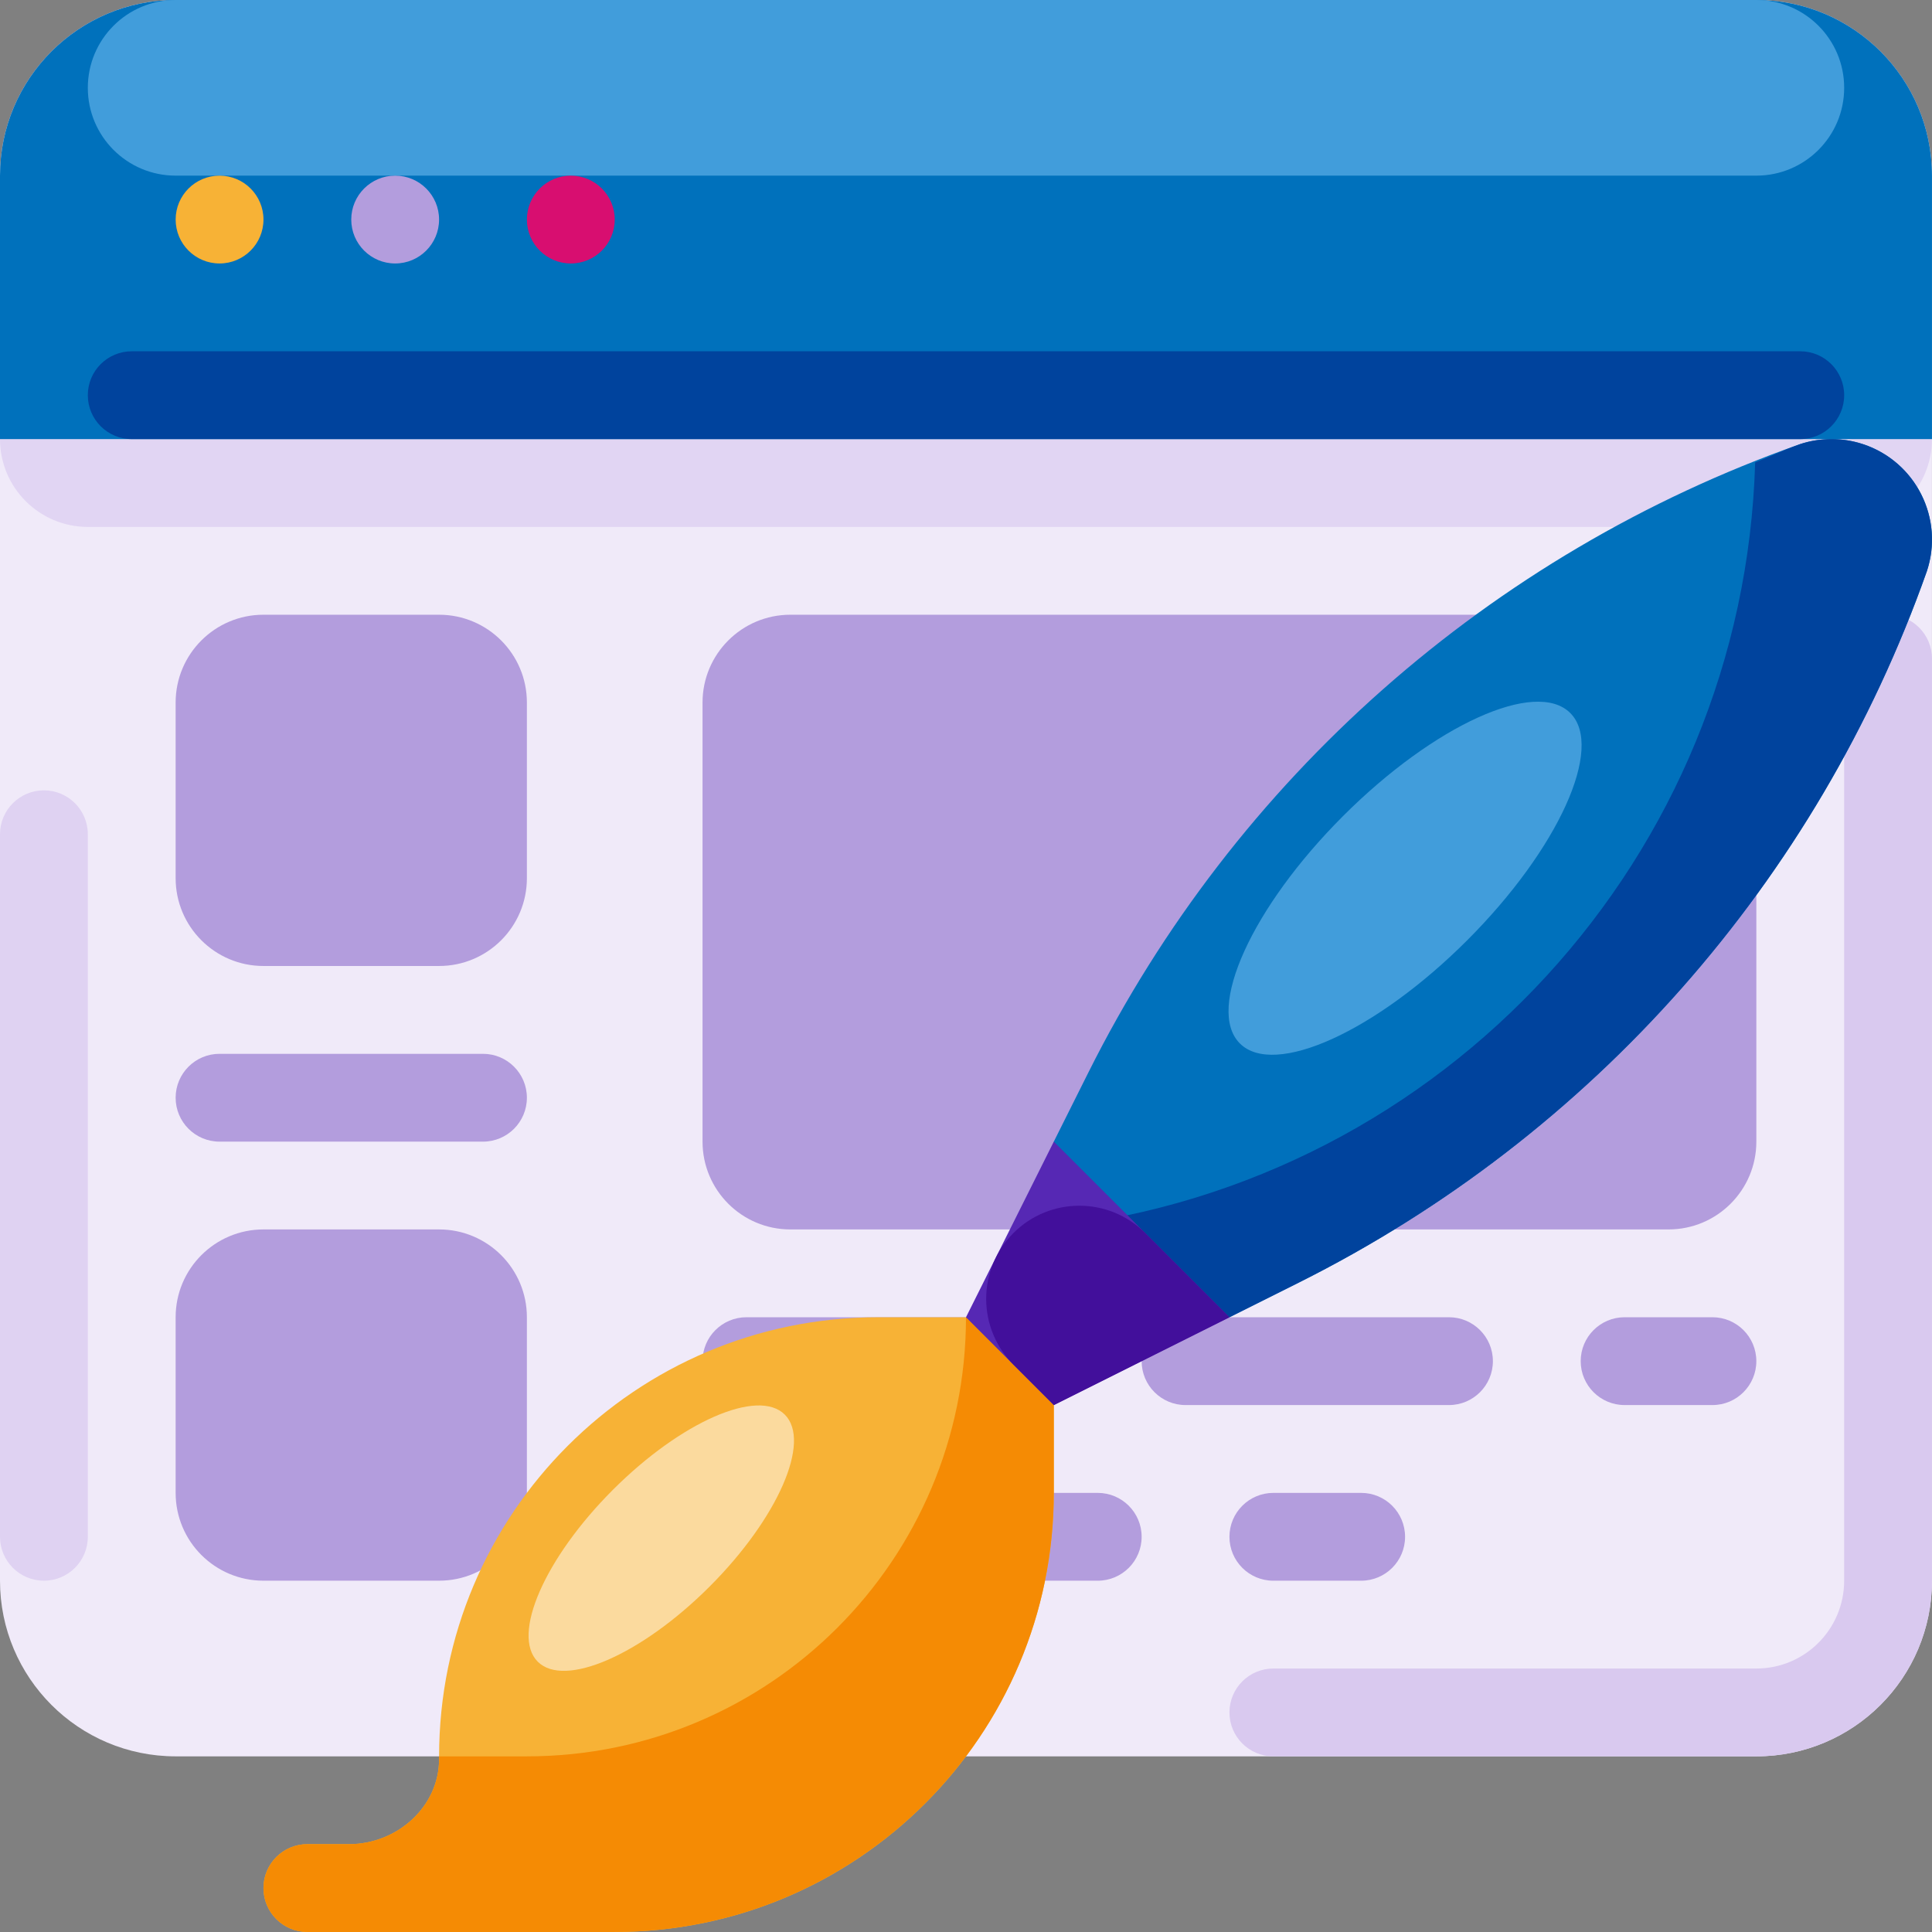 <svg width="308" height="308" viewBox="0 0 308 308" fill="none" xmlns="http://www.w3.org/2000/svg">
<rect x="0" y="0" width="308" height="308" fill="#808080" stroke="none"/>
<path d="M28 0H279.994C295.458 0 307.994 12.536 307.994 28V251.999C307.994 267.462 295.458 279.998 279.994 279.998H28C12.536 279.998 0 267.462 0 251.999V28C0 12.536 12.536 0 28 0Z" fill="#F0EAF9"/>
<path d="M14 56.002H293.994C301.726 56.002 307.994 62.27 307.994 70.001V70.002C307.994 77.734 301.726 84.002 293.994 84.002H14C6.268 84.002 0 77.734 0 70.002V70.001C0 62.27 6.268 56.002 14 56.002Z" fill="#E1D5F3"/>
<path d="M28 0H279.996C295.46 0 307.996 12.536 307.996 28V69.999H0V28C0 12.536 12.536 0 28 0Z" fill="#0071BC"/>
<path d="M28 0H279.999C287.731 0 293.999 6.268 293.999 14C293.999 21.731 287.731 28 279.999 28H28C20.268 28 14 21.732 14 14C14 6.268 20.268 0 28 0Z" fill="#419DDB"/>
<path d="M21 56.002H286.999C290.864 56.002 293.999 59.136 293.999 63.002C293.999 66.868 290.864 70.002 286.999 70.002H21C17.134 70.002 14 66.868 14 63.002C14 59.136 17.134 56.002 21 56.002Z" fill="#00439D"/>
<path d="M300.996 97.999C297.13 97.999 293.996 101.133 293.996 104.999V251.997C293.996 259.729 287.728 265.997 279.996 265.997H202.998C199.132 265.997 195.998 269.131 195.998 272.997C195.998 276.863 199.132 279.997 202.998 279.997H279.996C295.46 279.997 307.996 267.461 307.996 251.997V104.999C307.996 101.133 304.862 97.999 300.996 97.999Z" fill="#D9C9EF"/>
<path d="M7 125.996C10.866 125.996 14 129.131 14 132.996V244.995C14 248.86 10.866 251.995 7 251.995C3.134 251.995 0 248.86 0 244.995V132.996C0 129.131 3.134 125.996 7 125.996Z" fill="#DFD2F2"/>
<path d="M35.002 42.002C38.868 42.002 42.002 38.868 42.002 35.002C42.002 31.136 38.868 28.002 35.002 28.002C31.136 28.002 28.002 31.136 28.002 35.002C28.002 38.868 31.136 42.002 35.002 42.002Z" fill="#F7B236"/>
<path d="M62.997 42.002C66.863 42.002 69.997 38.868 69.997 35.002C69.997 31.136 66.863 28.002 62.997 28.002C59.131 28.002 55.997 31.136 55.997 35.002C55.997 38.868 59.131 42.002 62.997 42.002Z" fill="#B39DDD"/>
<path d="M90.999 42.002C94.865 42.002 97.999 38.868 97.999 35.002C97.999 31.136 94.865 28.002 90.999 28.002C87.133 28.002 83.999 31.136 83.999 35.002C83.999 38.868 87.133 42.002 90.999 42.002Z" fill="#D80E70"/>
<path d="M265.997 195.997H125.998C118.267 195.997 111.999 189.73 111.999 181.998V112.001C111.999 104.269 118.267 98.001 125.998 98.001H265.997C273.729 98.001 279.997 104.269 279.997 112.001V181.998C279.997 189.73 273.729 195.997 265.997 195.997ZM69.997 153.998H41.999C34.268 153.998 28 147.73 28 139.998V112.001C28 104.269 34.268 98.001 41.999 98.001H69.997C77.729 98.001 83.997 104.269 83.997 112.001V139.998C83.997 147.73 77.729 153.998 69.997 153.998ZM69.997 251.995H41.999C34.268 251.995 28 245.727 28 237.995V209.997C28 202.265 34.268 195.997 41.999 195.997H69.997C77.729 195.997 83.997 202.265 83.997 209.997V237.995C83.997 245.727 77.729 251.995 69.997 251.995ZM118.999 209.995H160.996C164.862 209.995 167.996 213.129 167.996 216.995C167.996 220.861 164.862 223.995 160.996 223.995H118.999C115.133 223.995 111.999 220.861 111.999 216.995C111.999 213.129 115.133 209.995 118.999 209.995ZM258.995 209.995H272.994C276.86 209.995 279.995 213.129 279.995 216.995C279.995 220.861 276.86 223.995 272.994 223.995H258.995C255.129 223.995 251.995 220.861 251.995 216.995C251.995 213.129 255.129 209.995 258.995 209.995ZM189 209.995H230.997C234.863 209.995 237.997 213.129 237.997 216.995C237.997 220.861 234.863 223.995 230.997 223.995H189C185.134 223.995 182 220.861 182 216.995C182 213.129 185.134 209.995 189 209.995ZM118.999 237.997H175C178.866 237.997 182 241.131 182 244.997C182 248.863 178.866 251.997 175 251.997H118.999C115.133 251.997 111.999 248.863 111.999 244.997C111.999 241.131 115.133 237.997 118.999 237.997ZM202.998 237.997H216.997C220.863 237.997 223.997 241.131 223.997 244.997C223.997 248.863 220.863 251.997 216.997 251.997H202.998C199.132 251.997 195.998 248.863 195.998 244.997C195.998 241.131 199.132 237.997 202.998 237.997ZM76.997 182H35C31.134 182 28 178.866 28 175C28 171.134 31.134 168 35 168H76.997C80.863 168 83.997 171.134 83.997 175C83.997 178.866 80.863 182 76.997 182Z" fill="#B39DDD"/>
<path d="M153.998 209.997H140C101.341 209.997 70.001 241.337 70.001 279.997V280.369C70.05 288.016 63.301 293.997 55.654 293.997H48.999C45.134 293.997 41.999 297.131 41.999 300.997C41.999 304.863 45.134 307.997 48.999 307.997H97.999C136.658 307.996 167.998 276.656 167.998 237.997V209.997H153.998Z" fill="#F7B236"/>
<path d="M167.998 237.997V209.997H153.998C153.998 248.656 122.659 279.997 83.999 279.997H70.001V280.368C70.051 288.015 63.301 293.996 55.654 293.996H48.999C45.134 293.996 41.999 297.13 41.999 300.996C41.999 304.862 45.134 307.996 48.999 307.996H97.999C136.658 307.996 167.998 276.656 167.998 237.997Z" fill="#F58B04"/>
<path d="M303.304 74.692C301.201 72.588 298.553 71.112 295.658 70.429C292.763 69.745 289.735 69.882 286.913 70.822C237.572 88.257 196.92 124.156 173.516 170.963L167.998 181.998V209.998H195.998L207.033 204.48C253.839 181.077 289.739 140.425 307.173 91.083C308.114 88.261 308.251 85.233 307.567 82.338C306.884 79.442 305.408 76.795 303.304 74.692Z" fill="#0071BC"/>
<path d="M250.333 113.671C244.866 108.204 228.642 115.563 214.097 130.108C199.551 144.654 192.191 160.877 197.658 166.345C203.125 171.812 219.349 164.453 233.895 149.907C248.441 135.362 255.8 119.139 250.333 113.671Z" fill="#419DDB"/>
<path d="M286.913 70.822C284.489 71.678 282.189 72.781 279.808 73.725C277.985 136.495 230.375 188.417 167.998 195.663V209.998H195.998L207.033 204.48C253.839 181.076 289.739 140.424 307.174 91.082C309.971 82.69 305.434 73.618 297.042 70.822C293.754 69.726 290.2 69.726 286.913 70.822Z" fill="#00439D"/>
<path d="M153.998 209.997L167.998 223.997L195.998 209.997L167.998 181.998L153.998 209.997Z" fill="#5628B4"/>
<path d="M161.566 217.565L167.998 223.997L195.998 209.997L182.566 196.565C176.766 190.766 167.365 190.766 161.566 196.565C158.781 199.35 157.217 203.127 157.217 207.065C157.217 211.003 158.781 214.78 161.566 217.565Z" fill="#420F9B"/>
<path d="M125.116 225.52C120.858 221.261 108.588 226.626 97.712 237.502C86.835 248.379 81.47 260.648 85.728 264.906C89.987 269.165 102.256 263.8 113.133 252.924C124.01 242.048 129.375 229.779 125.116 225.52Z" fill="#FBDA9E"/>
</svg>
